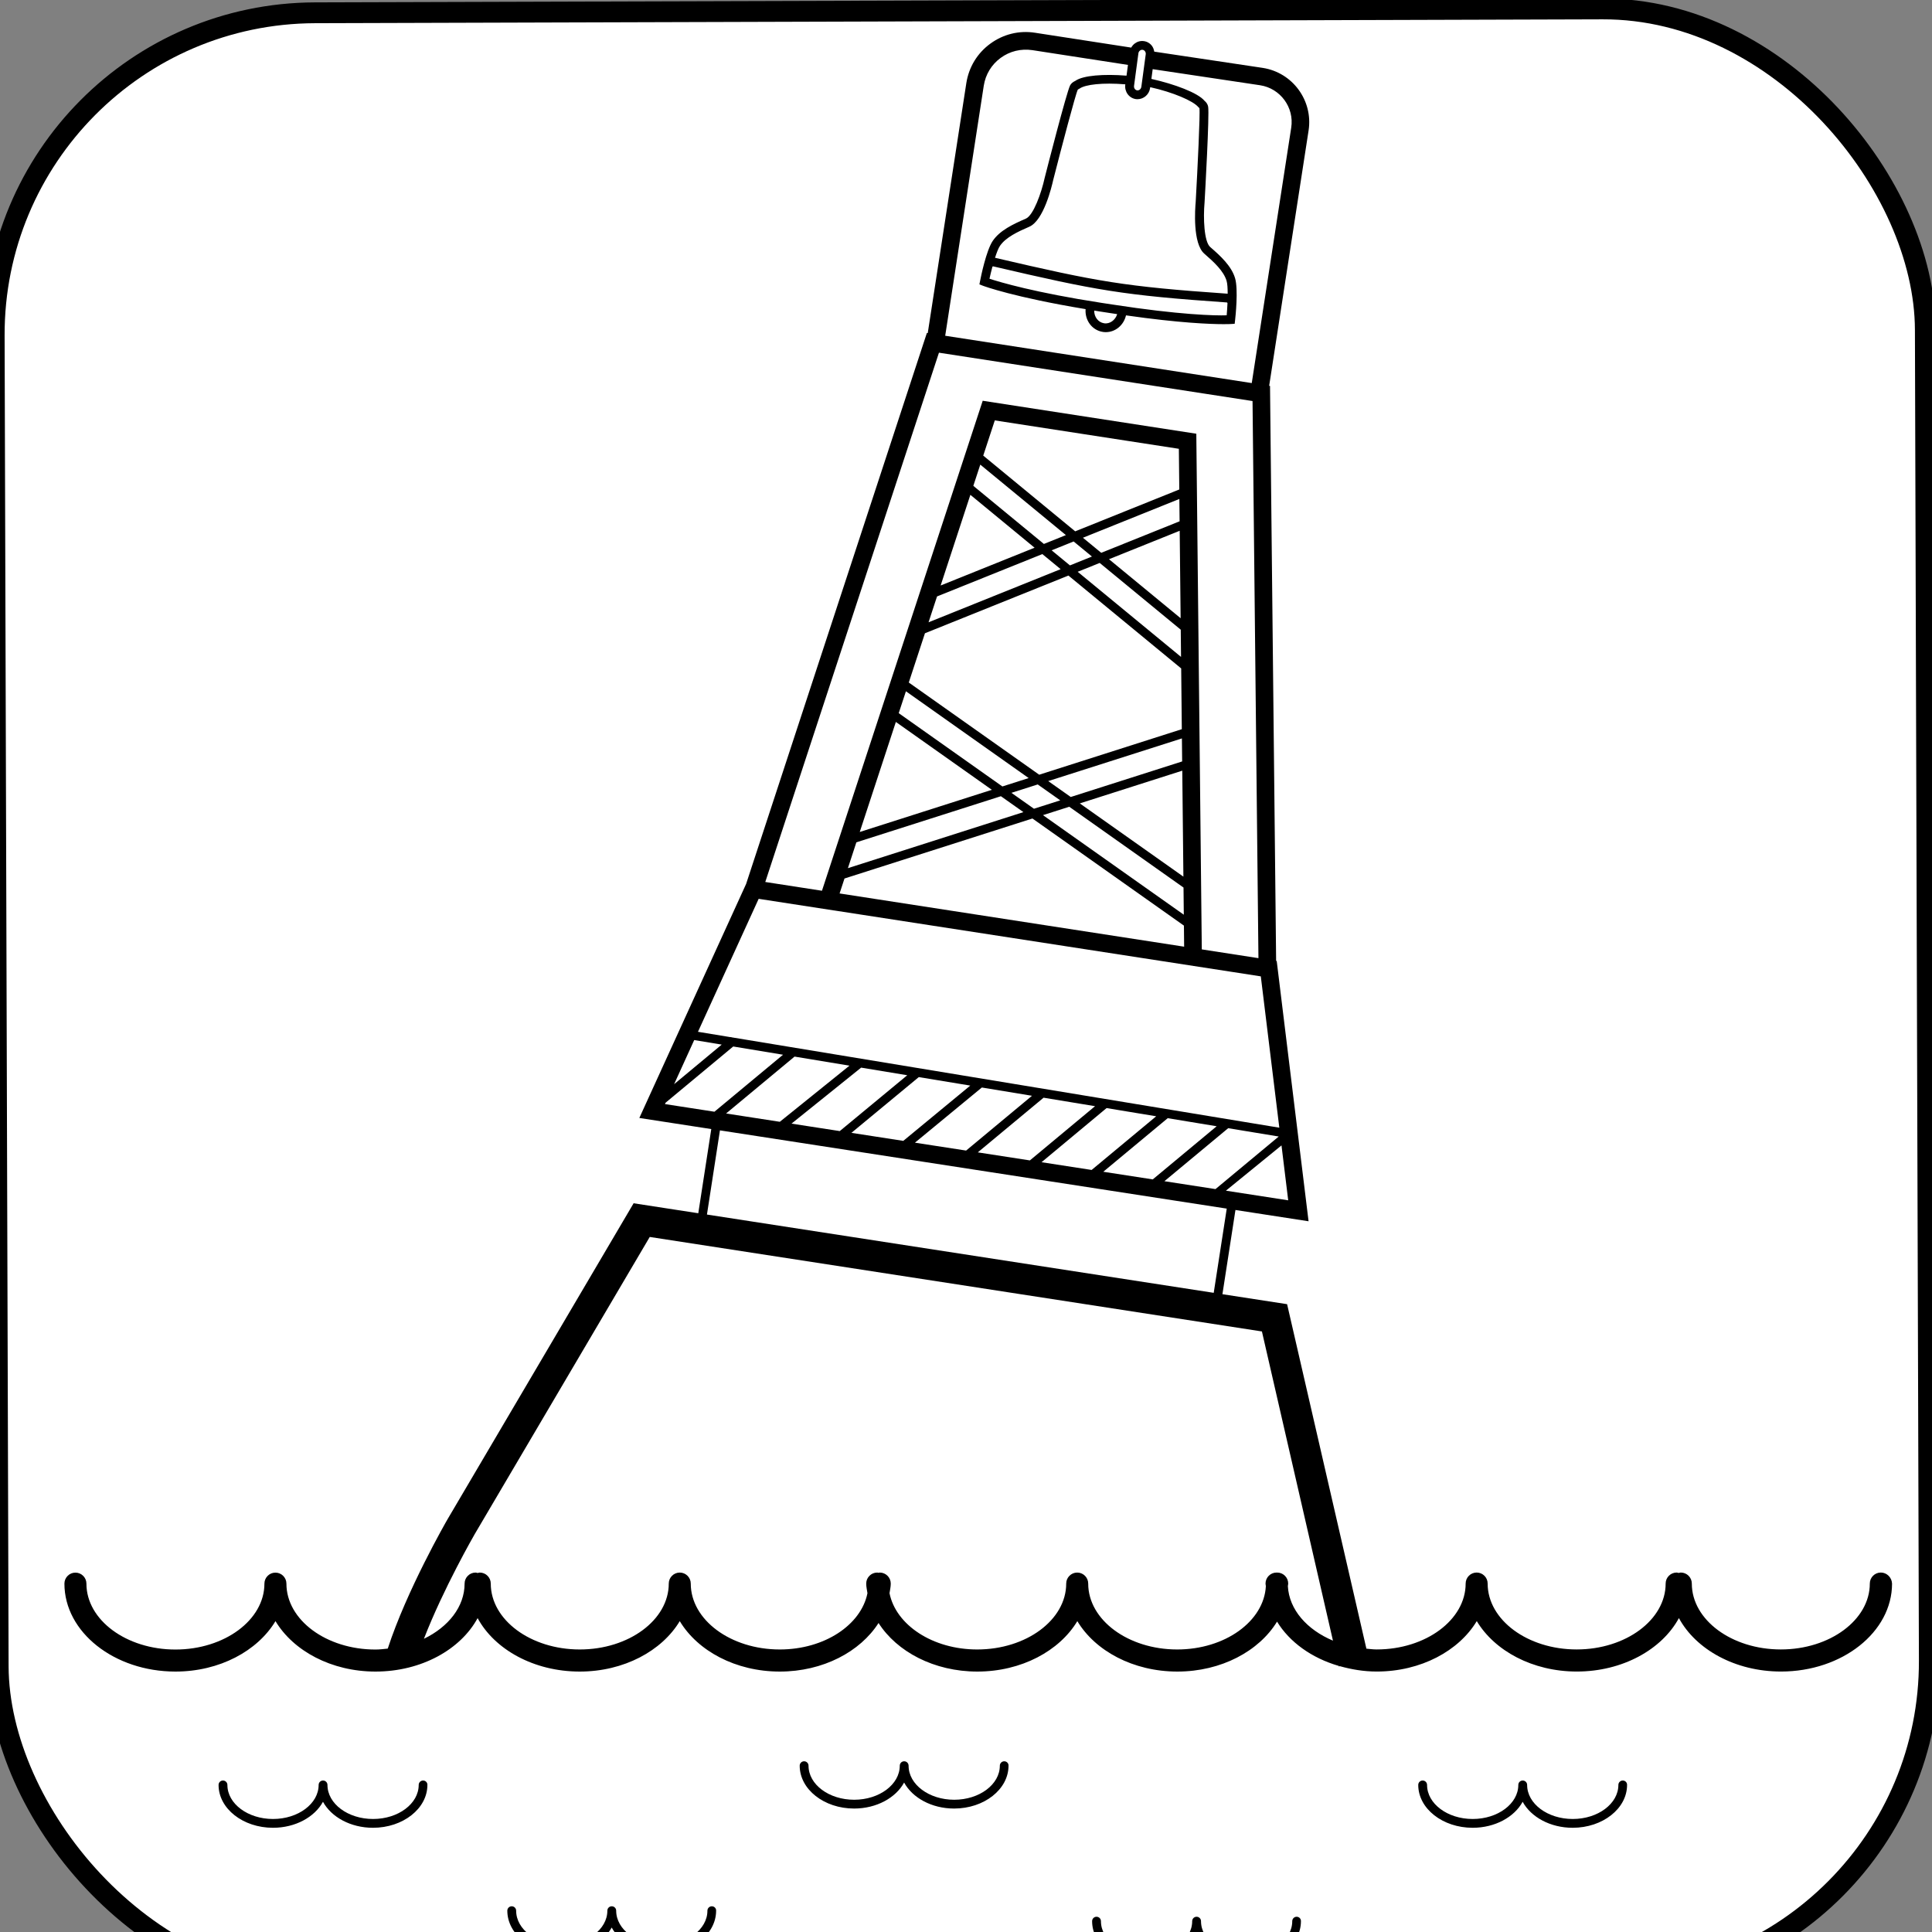 <?xml version="1.0" encoding="UTF-8" standalone="no"?>
<svg
   xmlns:dc="http://purl.org/dc/elements/1.1/"
   xmlns:cc="http://creativecommons.org/ns#"
   xmlns:rdf="http://www.w3.org/1999/02/22-rdf-syntax-ns#"
   xmlns:svg="http://www.w3.org/2000/svg"
   xmlns="http://www.w3.org/2000/svg"
   xmlns:sodipodi="http://sodipodi.sourceforge.net/DTD/sodipodi-0.dtd"
   xmlns:inkscape="http://www.inkscape.org/namespaces/inkscape"
   version="1.1"
   id="Layer_1"
   x="0px"
   y="0px"
   viewBox="0 0 248.69 248.69"
   style="enable-background:new 0 0 248.69 248.69;"
   xml:space="preserve"
   sodipodi:docname="qutenav.svg"
   inkscape:version="1.0.2 (e86c870879, 2021-01-15)"><rect x="0" y="0" width="248.69" height="248.69" fill="#808080" stroke="none"/><defs
   id="defs53" /><sodipodi:namedview
   pagecolor="#ffffff"
   bordercolor="#666666"
   borderopacity="1"
   objecttolerance="10"
   gridtolerance="10"
   guidetolerance="10"
   inkscape:pageopacity="0"
   inkscape:pageshadow="2"
   inkscape:window-width="1698"
   inkscape:window-height="990"
   id="namedview51"
   showgrid="false"
   inkscape:zoom="3.4420362"
   inkscape:cx="122.74711"
   inkscape:cy="87.831971"
   inkscape:window-x="0"
   inkscape:window-y="0"
   inkscape:window-maximized="0"
   inkscape:current-layer="Layer_1" />

<g
   id="g20">
</g>
<g
   id="g22">
</g>
<g
   id="g24">
</g>
<g
   id="g26">
</g>
<g
   id="g28">
</g>
<g
   id="g30">
</g>
<g
   id="g32">
</g>
<g
   id="g34">
</g>
<g
   id="g36">
</g>
<g
   id="g38">
</g>
<g
   id="g40">
</g>
<g
   id="g42">
</g>
<g
   id="g44">
</g>
<g
   id="g46">
</g>
<g
   id="g48">
</g>
<rect
   style="opacity:1;fill:#ffffff;fill-opacity:1;fill-rule:evenodd;stroke:#000000;stroke-width:2.68px;stroke-linecap:butt;stroke-linejoin:miter;stroke-opacity:1"
   id="rect932"
   width="248.578"
   height="254.146"
   x="-0.876"
   y="1.768"
   transform="matrix(1,-0.003,0.003,1,0,0)"
   ry="41.418" /><g
   id="g18"
   transform="translate(1.575,4.121)"><g
     id="g16"><g
       id="g14"><path
         d="m 52.889,225.07 c -0.312,0 -0.568,0.252 -0.568,0.568 0,2.416 -2.632,4.384 -5.872,4.384 -3.24,0 -5.872,-1.964 -5.872,-4.384 0,-0.312 -0.252,-0.568 -0.568,-0.568 -0.316,0 -0.568,0.252 -0.568,0.568 0,2.416 -2.632,4.384 -5.872,4.384 -3.24,0 -5.872,-1.964 -5.872,-4.384 0,-0.312 -0.252,-0.568 -0.568,-0.568 -0.316,0 -0.568,0.252 -0.568,0.568 0,3.044 3.14,5.516 7.004,5.516 2.884,0 5.364,-1.38 6.436,-3.348 1.072,1.968 3.552,3.348 6.436,3.348 3.864,0 7.004,-2.472 7.004,-5.516 0.016,-0.316 -0.24,-0.568 -0.552,-0.568 z"
         id="path2" /><path
         d="m 90.053,241.258 c -0.312,0 -0.568,0.252 -0.568,0.568 0,2.416 -2.632,4.384 -5.872,4.384 -3.24,0 -5.872,-1.964 -5.872,-4.384 0,-0.312 -0.252,-0.568 -0.568,-0.568 -0.316,0 -0.568,0.252 -0.568,0.568 0,2.416 -2.632,4.384 -5.868,4.384 -3.24,0 -5.872,-1.964 -5.872,-4.384 0,-0.312 -0.252,-0.568 -0.568,-0.568 -0.316,0 -0.568,0.252 -0.568,0.568 0,3.044 3.14,5.516 7.004,5.516 2.884,0 5.364,-1.38 6.432,-3.348 1.072,1.968 3.552,3.348 6.436,3.348 3.864,0 7.004,-2.472 7.004,-5.516 0.016,-0.316 -0.24,-0.568 -0.552,-0.568 z"
         id="path4" /><path
         d="m 127.693,222.594 c -0.312,0 -0.568,0.252 -0.568,0.568 0,2.416 -2.632,4.384 -5.872,4.384 -3.24,0 -5.872,-1.964 -5.872,-4.384 0,-0.312 -0.252,-0.568 -0.568,-0.568 -0.316,0 -0.568,0.252 -0.568,0.568 0,2.416 -2.632,4.384 -5.872,4.384 -3.24,0 -5.872,-1.964 -5.872,-4.384 0,-0.312 -0.252,-0.568 -0.568,-0.568 -0.316,0 -0.568,0.252 -0.568,0.568 0,3.044 3.14,5.516 7.004,5.516 2.884,0 5.364,-1.38 6.436,-3.348 1.072,1.968 3.552,3.348 6.436,3.348 3.864,0 7.004,-2.472 7.004,-5.516 0.016,-0.316 -0.24,-0.568 -0.552,-0.568 z"
         id="path6" /><path
         d="m 164.201,200.054 c 0.164,3.012 2.444,5.596 5.804,7.012 l -9.144,-39.8 -78.8,-12.164 -22.528,38.248 c -0.048,0.084 -4.024,6.976 -6.54,13.476 3.144,-1.516 5.236,-4.128 5.236,-7.108 0,-0.78 0.636,-1.416 1.416,-1.416 0.096,0 0.18,0.04 0.268,0.056 0.092,-0.02 0.172,-0.056 0.268,-0.056 0.78,0 1.416,0.636 1.416,1.416 0,4.68 5.14,8.484 11.456,8.484 6.316,0 11.456,-3.804 11.456,-8.484 0,-0.78 0.636,-1.416 1.416,-1.416 0.78,0 1.416,0.636 1.416,1.416 0,4.68 5.14,8.484 11.456,8.484 5.744,0 10.468,-3.156 11.288,-7.244 -0.06,-0.412 -0.16,-0.816 -0.16,-1.24 0,-0.78 0.636,-1.416 1.416,-1.416 0.06,0 0.108,0.024 0.164,0.032 0.056,-0.004 0.104,-0.032 0.164,-0.032 0.78,0 1.416,0.636 1.416,1.416 0,0.424 -0.1,0.828 -0.16,1.24 0.82,4.088 5.544,7.244 11.288,7.244 6.316,0 11.456,-3.804 11.456,-8.484 0,-0.78 0.636,-1.416 1.416,-1.416 0.78,0 1.416,0.636 1.416,1.416 0,4.68 5.14,8.484 11.456,8.484 6.16,0 11.168,-3.628 11.412,-8.148 -0.004,-0.112 -0.044,-0.22 -0.044,-0.336 0,-0.78 0.636,-1.416 1.416,-1.416 0.016,0 0.028,0.008 0.044,0.008 0.016,0 0.028,-0.008 0.044,-0.008 0.78,0 1.416,0.636 1.416,1.416 0,0.116 -0.04,0.22 -0.044,0.336 z m -73.104,-58.672 -1.672,10.836 65.232,10.076 1.676,-10.84 z m -7.076,-3.384 6.368,0.984 8.828,-7.336 -6.412,-1.06 -8.7,7.232 z m 3.764,-8.24 -2.588,5.68 6.128,-5.096 z m 8.296,-18.18 -7.812,17.116 4.204,0.692 0.028,-0.024 c 0.024,0.024 0.076,0.02 0.1,0.044 l 70.5,11.632 -2.384,-19.48 -3.536,-0.548 -51.404,-7.94 v 0.004 z m 35.24,-10.34 -24.192,7.724 -0.632,1.924 44.352,6.852 -0.028,-2.712 z m -4.06,-2.868 -18.604,5.936 -1.088,3.324 22.592,-7.212 z m -1.164,-0.824 -12.356,-8.736 -4.648,14.164 z m 4.74,-1.512 -15.8,-11.172 -0.928,2.816 13.344,9.436 z m 5.416,2.436 14.34,-4.576 -0.032,-2.964 -17.208,5.492 z m 1.164,0.824 13.336,9.428 -0.144,-13.64 z m -5.9,0.688 3.384,-1.08 -2.9,-2.048 -3.384,1.08 z m 4.544,-0.256 -3.384,1.08 18.128,12.816 -0.036,-3.496 z m -0.108,-29.76 -18.468,7.428 -2.08,6.34 16.788,11.868 18.356,-5.86 -0.08,-7.82 z m -3.356,-2.764 -13.556,5.452 -1.092,3.328 17.004,-6.84 z m -1,-0.82 -8.264,-6.808 -3.828,11.672 z m 4.032,-1.624 -11.02,-9.072 -0.896,2.732 9.084,7.48 z m 1.196,-0.484 13.4,-5.388 -0.056,-5.236 -23.692,-3.656 -1.488,4.532 z m 3.352,2.764 10.088,-4.056 -0.032,-2.876 -12.412,4.992 z m 1,0.824 9.22,7.596 -0.12,-11.256 z m -5.028,0.796 2.832,-1.14 -2.356,-1.94 -2.832,1.14 z m 3.832,-0.316 -2.836,1.14 13.304,10.956 -0.036,-3.504 z m -20.692,-27.064 -22.356,68.132 7.296,1.128 20.692,-63.072 27.496,4.244 0.008,0.96 0.696,65.416 7.292,1.128 -0.76,-71.712 z m 5.768,-34.368 -4.964,32.188 39.46,6.092 5.08,-32.876 c 0.404,-2.608 -1.396,-5.056 -4,-5.46 l -13.832,-2.072 -0.168,1.256 c 2.948,0.656 5.996,1.788 6.836,2.816 0.236,0.184 0.424,0.468 0.472,0.768 0.168,1.036 -0.396,11.168 -0.464,12.32 -0.18,1.98 -0.072,5.044 0.728,5.736 1.364,1.18 2.736,2.456 3.2,4.008 0.432,1.448 0.052,4.996 0.004,5.396 l -0.056,0.476 -0.472,0.028 c -0.044,0.004 -0.352,0.02 -0.94,0.02 -1.684,0 -5.712,-0.148 -12.576,-1.132 -0.288,1.26 -1.364,2.16 -2.596,2.16 -0.136,0 -0.264,-0.008 -0.396,-0.032 -1.388,-0.216 -2.32,-1.508 -2.208,-2.932 -9.216,-1.528 -13.06,-2.948 -13.224,-3.012 l -0.444,-0.172 0.092,-0.468 c 0.072,-0.392 0.78,-3.9 1.632,-5.144 0.912,-1.336 2.604,-2.14 4.256,-2.852 0.972,-0.424 2,-3.316 2.416,-5.232 0.288,-1.14 2.808,-10.972 3.272,-11.908 0.128,-0.252 0.352,-0.444 0.688,-0.6 0.984,-0.7 3.664,-0.896 6.58,-0.664 l 0.184,-1.384 -12.304,-1.9 c -1.456,-0.212 -2.896,0.128 -4.076,0.992 -1.184,0.864 -1.956,2.14 -2.18,3.584 z m 17.172,29.404 c -0.264,-0.044 -0.504,-0.072 -0.776,-0.116 -0.244,-0.032 -1.16,-0.176 -1.408,-0.216 -0.276,-0.04 -0.504,-0.084 -0.772,-0.124 -0.016,0.8 0.5,1.512 1.264,1.632 0.732,0.128 1.464,-0.404 1.692,-1.176 z m -0.608,-1.236 c 8.604,1.332 13.268,1.444 14.704,1.388 0.04,-0.432 0.076,-0.996 0.104,-1.576 -0.016,-0.028 -0.044,-0.044 -0.056,-0.076 -13.448,-0.932 -16.788,-1.536 -30.128,-4.652 -0.02,0.028 -0.052,0.024 -0.076,0.048 -0.148,0.568 -0.284,1.12 -0.376,1.548 1.352,0.444 5.824,1.78 14.428,3.108 0.248,0.04 1.152,0.176 1.4,0.212 z m 3.024,-26.44 C 144.217,8.578 143.837,8.35 143.577,7.994 143.325,7.642 143.213,7.21 143.273,6.778 l 0.004,-0.044 c -2.936,-0.24 -5.132,0.024 -5.868,0.536 -0.212,0.108 -0.248,0.148 -0.248,0.148 -0.296,0.6 -2.1,7.46 -3.168,11.64 -0.188,0.848 -1.224,5.212 -3.08,6.008 -1.5,0.648 -3.02,1.368 -3.764,2.452 -0.22,0.316 -0.436,0.904 -0.644,1.544 13.248,3.092 16.604,3.696 29.948,4.624 0,-0.672 -0.032,-1.3 -0.144,-1.668 -0.38,-1.256 -1.616,-2.404 -2.856,-3.476 -1.528,-1.32 -1.196,-5.792 -1.116,-6.676 0.24,-4.284 0.588,-11.36 0.48,-12.06 -0.004,0 -0.036,-0.056 -0.152,-0.152 -0.656,-0.784 -3.236,-1.9 -6.184,-2.552 l -0.012,0.096 c -0.112,0.836 -0.812,1.444 -1.616,1.452 -0.068,0 -0.132,-0.004 -0.204,-0.012 z m 0.316,-5.892 -0.56,4.18 c -0.02,0.148 0.012,0.284 0.092,0.396 0.076,0.104 0.184,0.172 0.304,0.188 0.26,0.04 0.504,-0.176 0.544,-0.456 l 0.564,-4.18 c 0.02,-0.152 -0.016,-0.292 -0.104,-0.404 -0.072,-0.096 -0.18,-0.16 -0.296,-0.176 -0.112,-0.02 -0.24,0.012 -0.336,0.092 -0.116,0.08 -0.188,0.216 -0.208,0.36 z m 11.56,138.356 -8.212,6.824 6.576,1.016 8.14,-6.768 z m -7.784,-1.288 -8.296,6.896 6.368,0.984 8.228,-6.84 z m -7.872,-1.3 -8.372,6.968 6.448,0.996 8.312,-6.908 z m -8.108,-1.336 -8.468,7.036 6.704,1.036 8.388,-6.98 z m -7.948,-1.312 -8.612,7.1 6.588,1.016 8.48,-7.052 z m -8.116,-1.34 -8.672,7.176 6.676,1.032 8.624,-7.116 z m -17.888,5.752 8.964,-7.224 -7.068,-1.168 -8.812,7.324 z m 10.468,-6.972 -8.964,7.208 6.212,0.96 8.688,-7.188 z m 54.972,17.08 -0.864,-7.068 -7.156,5.828 z m 76.28,47.912 c 0.78,0 1.416,0.64 1.448,1.424 0,6.24 -6.412,11.32 -14.292,11.32 -5.892,0 -10.96,-2.84 -13.144,-6.88 -2.188,4.04 -7.252,6.88 -13.144,6.88 -5.692,0 -10.58,-2.668 -12.876,-6.492 -2.3,3.824 -7.184,6.492 -12.876,6.492 -1.676,0 -3.26,-0.272 -4.756,-0.692 -0.036,0.016 -0.08,0.024 -0.116,0.04 l -0.016,-0.072 c -3.496,-1.016 -6.336,-3.068 -7.944,-5.7 -2.316,3.788 -7.176,6.428 -12.832,6.428 -5.692,0 -10.58,-2.668 -12.876,-6.492 -2.3,3.824 -7.184,6.492 -12.876,6.492 -5.568,0 -10.356,-2.56 -12.712,-6.252 -2.36,3.692 -7.144,6.252 -12.712,6.252 -5.692,0 -10.58,-2.668 -12.876,-6.492 -2.3,3.824 -7.184,6.492 -12.876,6.492 -5.892,0 -10.96,-2.84 -13.144,-6.88 -2.188,4.04 -7.252,6.88 -13.144,6.88 -5.692,0 -10.58,-2.668 -12.876,-6.492 -2.3,3.824 -7.184,6.492 -12.876,6.492 -7.876,0 -14.292,-5.076 -14.292,-11.32 0,-0.78 0.636,-1.416 1.416,-1.416 0.78,0 1.416,0.636 1.416,1.416 0,4.68 5.14,8.484 11.456,8.484 6.316,0 11.456,-3.804 11.456,-8.484 0,-0.78 0.636,-1.416 1.416,-1.416 0.78,0 1.416,0.636 1.416,1.416 0,4.68 5.14,8.484 11.456,8.484 0.544,0 1.064,-0.064 1.588,-0.12 2.448,-7.52 7.488,-16.296 7.748,-16.74 l 23.9,-40.584 8.324,1.284 1.672,-10.836 -9.26,-1.428 0.448,-0.984 c -0.004,0 -0.012,0 -0.016,0 l 0.024,-0.02 13.288,-29.12 23.268,-70.92 0.112,0.016 4.968,-32.188 c 0.32,-2.048 1.412,-3.848 3.084,-5.068 1.668,-1.224 3.72,-1.728 5.756,-1.408 l 12.384,1.912 c 0.112,-0.2 0.26,-0.38 0.444,-0.52 0.336,-0.256 0.74,-0.372 1.176,-0.316 0.412,0.052 0.788,0.268 1.044,0.608 0.168,0.22 0.256,0.48 0.3,0.748 l 13.968,2.092 c 3.844,0.596 6.488,4.204 5.9,8.048 l -5.076,32.876 0.112,0.016 0.008,0.96 0.776,73.048 0.076,0.012 4.1,33.504 -9.412,-1.452 -1.676,10.84 8.324,1.284 10.208,44.344 c 0.436,0.04 0.868,0.1 1.32,0.1 6.316,0 11.456,-3.804 11.456,-8.484 0,-0.78 0.636,-1.416 1.416,-1.416 0.78,0 1.416,0.636 1.416,1.416 0,4.68 5.14,8.484 11.456,8.484 6.316,0 11.456,-3.804 11.456,-8.484 0,-0.78 0.636,-1.416 1.416,-1.416 0.096,0 0.18,0.04 0.268,0.056 0.092,-0.02 0.172,-0.056 0.268,-0.056 0.78,0 1.416,0.636 1.416,1.416 0,4.68 5.14,8.484 11.456,8.484 6.316,0 11.456,-3.804 11.456,-8.484 0,-0.78 0.636,-1.416 1.416,-1.416 z"
         id="path8" /><path
         d="m 207.313,225.07 c -0.312,0 -0.568,0.252 -0.568,0.568 0,2.416 -2.632,4.384 -5.872,4.384 -3.24,0 -5.872,-1.964 -5.872,-4.384 0,-0.312 -0.252,-0.568 -0.568,-0.568 -0.316,0 -0.568,0.252 -0.568,0.568 0,2.416 -2.632,4.384 -5.872,4.384 -3.24,0 -5.872,-1.964 -5.872,-4.384 0,-0.312 -0.252,-0.568 -0.568,-0.568 -0.316,0 -0.568,0.252 -0.568,0.568 0,3.044 3.14,5.516 7.004,5.516 2.884,0 5.364,-1.38 6.436,-3.348 1.072,1.968 3.552,3.348 6.436,3.348 3.864,0 7.004,-2.472 7.004,-5.516 0.012,-0.316 -0.24,-0.568 -0.552,-0.568 z"
         id="path10" /><path
         d="m 165.333,242.606 c -0.312,0 -0.568,0.252 -0.568,0.568 0,2.416 -2.632,4.384 -5.872,4.384 -3.24,0 -5.872,-1.964 -5.872,-4.384 0,-0.312 -0.252,-0.568 -0.568,-0.568 -0.316,0 -0.568,0.252 -0.568,0.568 0,2.416 -2.632,4.384 -5.872,4.384 -3.24,0 -5.872,-1.964 -5.872,-4.384 0,-0.312 -0.252,-0.568 -0.568,-0.568 -0.316,0 -0.568,0.252 -0.568,0.568 0,3.044 3.14,5.516 7.004,5.516 2.884,0 5.364,-1.38 6.436,-3.348 1.072,1.968 3.552,3.348 6.436,3.348 3.864,0 7.004,-2.472 7.004,-5.516 0.012,-0.316 -0.24,-0.568 -0.552,-0.568 z"
         id="path12" /></g></g></g></svg>
